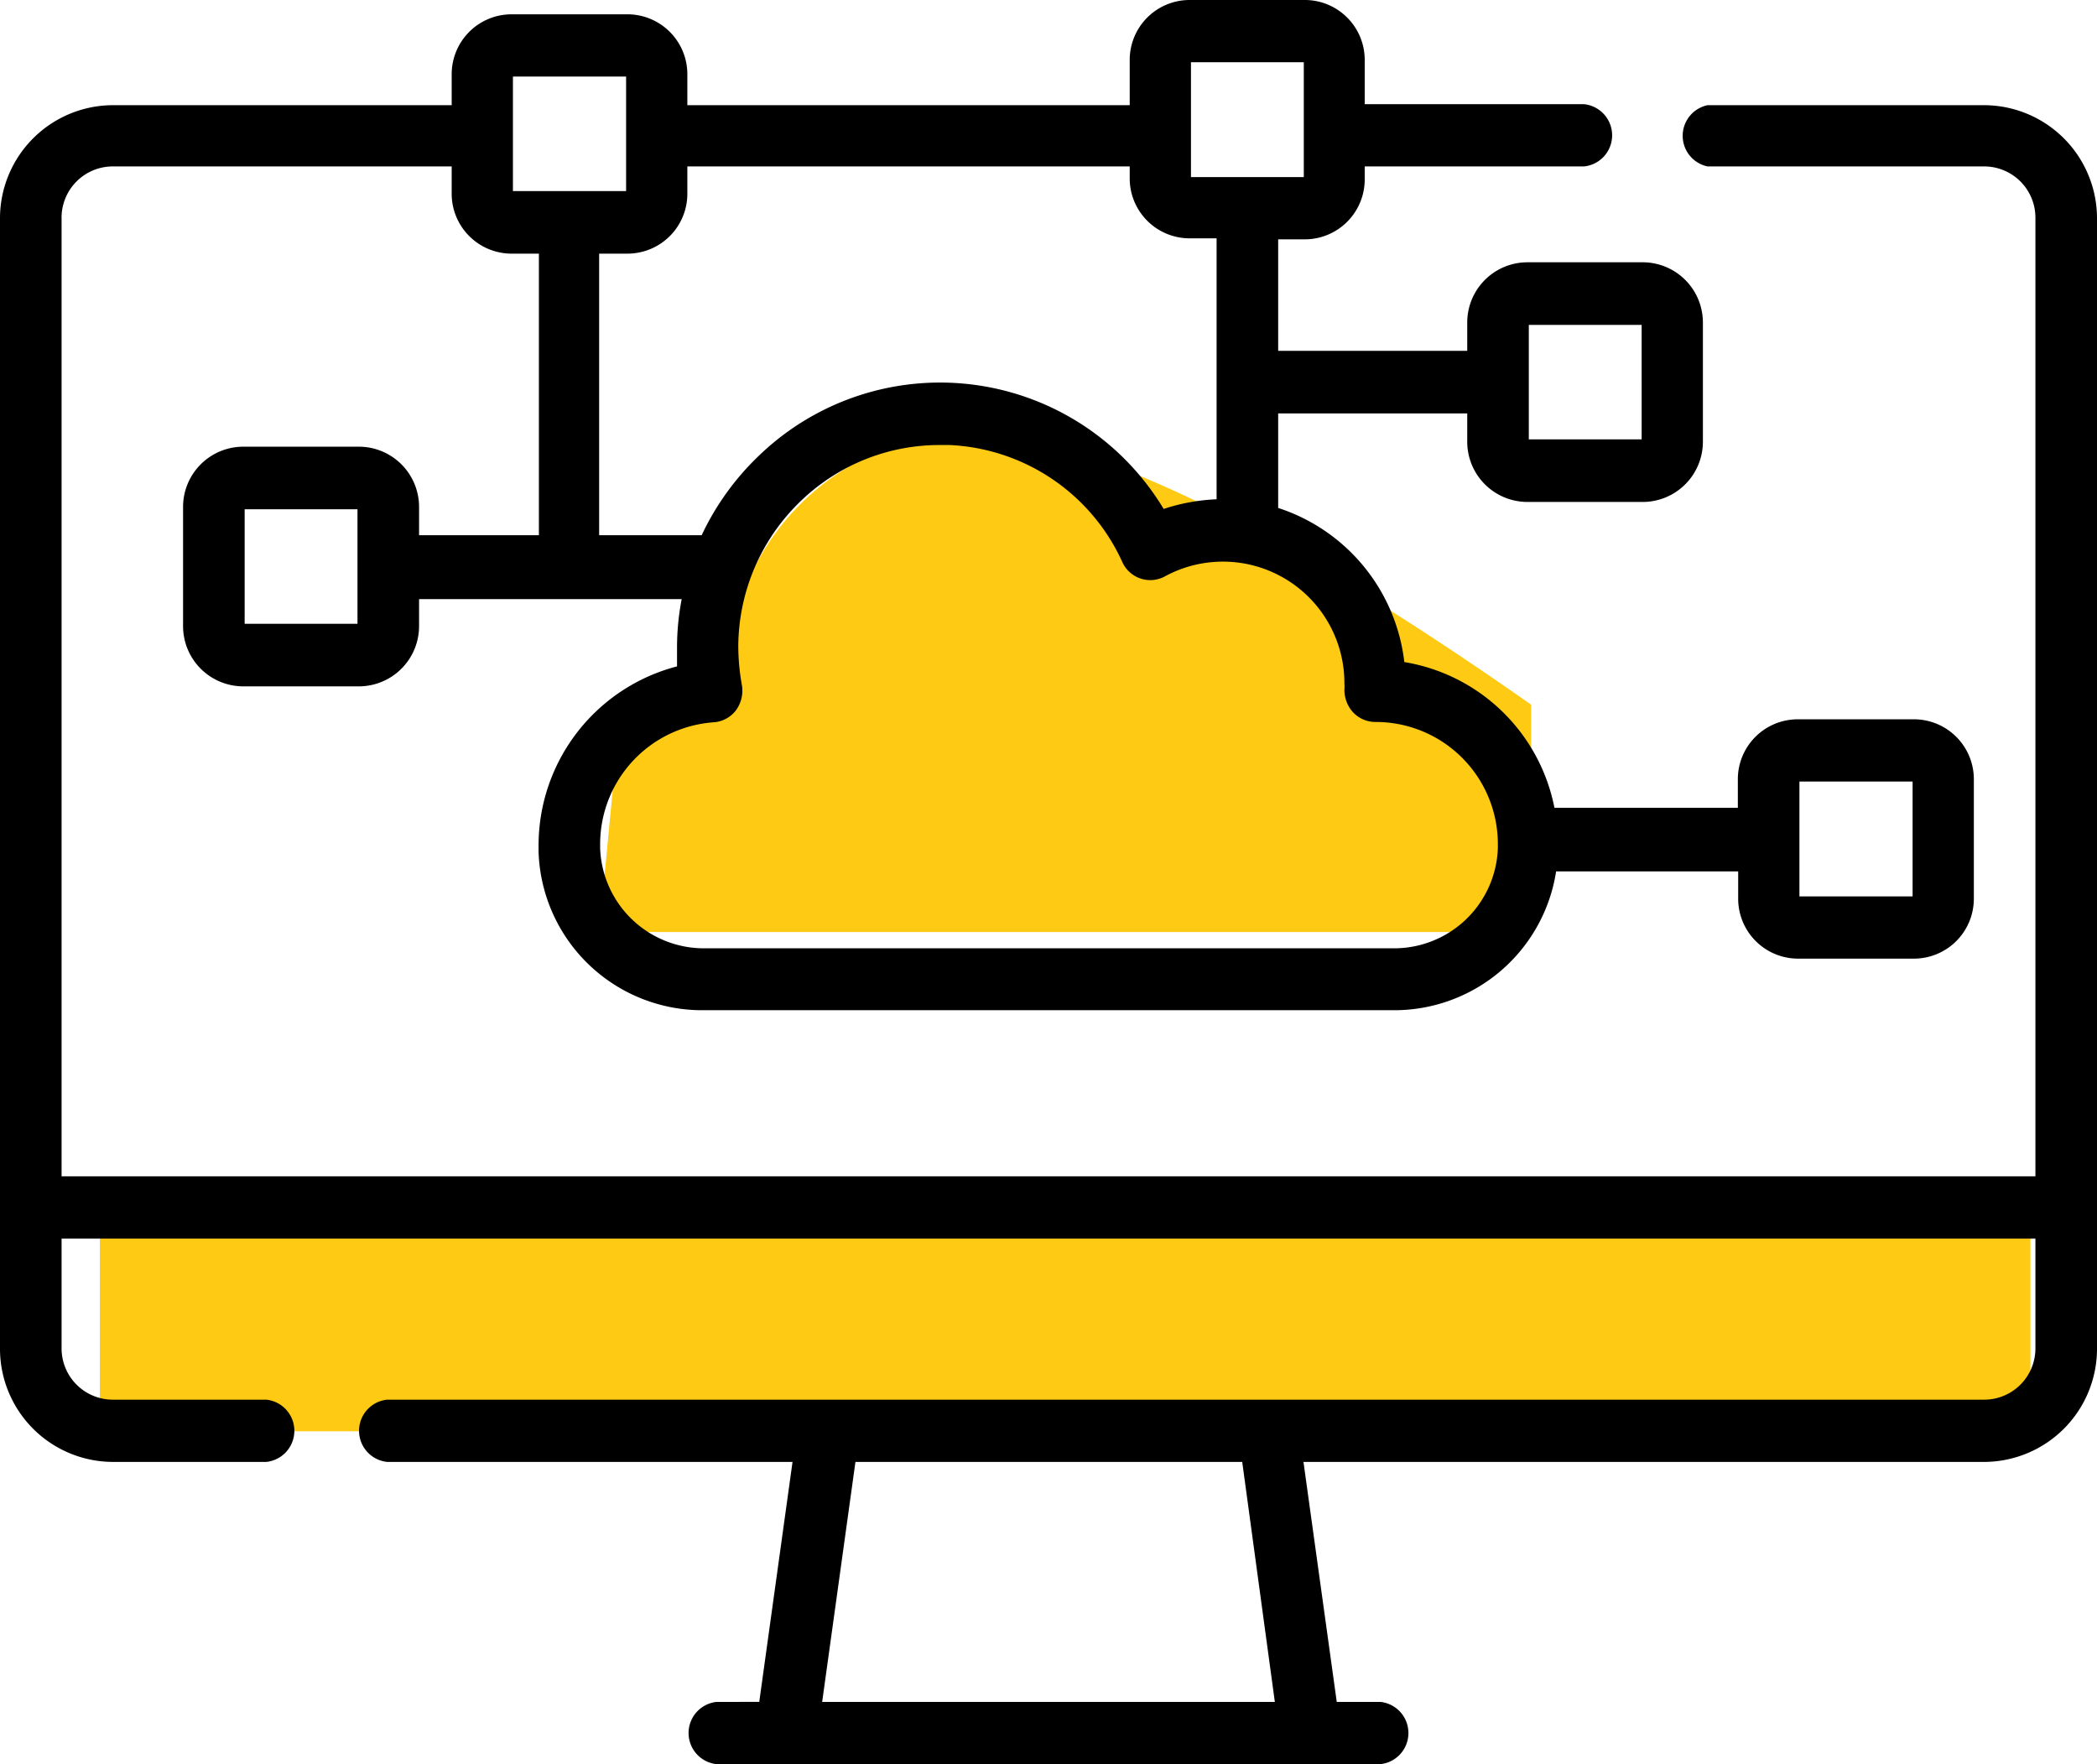 <svg id="Layer_1" data-name="Layer 1" xmlns="http://www.w3.org/2000/svg" viewBox="0 0 63 53"><path d="M3,36H61v7H3Z" transform="translate(0 0)" style="fill:#ffca13;fill-rule:evenodd"/><path d="M18.58,21.94c2.19-.3,3.28-.79,3.28-1.45A7.43,7.43,0,0,1,28.74,13q5.4-.15,17.26,8.17V28H18Z" transform="translate(0 0)" style="fill:#ffca13;fill-rule:evenodd"/><path d="M59.63,3.16H51.3A.94.94,0,0,0,51.3,5h8.33a1.54,1.54,0,0,1,1.52,1.55V35.34H1.85V6.58A1.54,1.54,0,0,1,3.37,5h10.2V5.8a1.8,1.8,0,0,0,1.79,1.82h.83v8.46h-3.6v-.84a1.81,1.81,0,0,0-1.79-1.82H7.29A1.81,1.81,0,0,0,5.5,15.24V18.8a1.81,1.81,0,0,0,1.79,1.82H10.8a1.81,1.81,0,0,0,1.79-1.82V18h7.89a7.64,7.64,0,0,0-.14,1.44c0,.19,0,.39,0,.58a5.56,5.56,0,0,0-4.16,5.38v.19a4.92,4.92,0,0,0,4.95,4.76H41.86a4.92,4.92,0,0,0,4.89-4.17h5.47V27A1.8,1.8,0,0,0,54,28.8h3.5A1.8,1.8,0,0,0,59.3,27V23.43a1.8,1.8,0,0,0-1.79-1.82H54a1.8,1.8,0,0,0-1.79,1.82v.84H46.7a5.51,5.51,0,0,0-4.51-4.38,5.54,5.54,0,0,0-3.79-4.63V12.42h5.68v.84a1.81,1.81,0,0,0,1.79,1.82h3.51a1.81,1.81,0,0,0,1.78-1.82V9.7a1.81,1.81,0,0,0-1.78-1.82H45.87A1.81,1.81,0,0,0,44.08,9.7v.84H38.4V7.19h.83A1.8,1.8,0,0,0,41,5.38V5h6.59a.94.94,0,0,0,0-1.87H41V1.82A1.8,1.8,0,0,0,39.23,0H35.72a1.8,1.8,0,0,0-1.78,1.82V3.16H20.65V2.24A1.8,1.8,0,0,0,18.86.43h-3.5a1.8,1.8,0,0,0-1.79,1.81v.92H3.37A3.4,3.4,0,0,0,0,6.58V40.5a3.4,3.4,0,0,0,3.37,3.42H8a.94.94,0,0,0,0-1.87H3.37A1.54,1.54,0,0,1,1.85,40.5V37.21h59.3V40.5a1.54,1.54,0,0,1-1.52,1.55h-48a.94.94,0,0,0,0,1.87H23.81l-1,7.21H21.53a.94.94,0,0,0,0,1.87H41.47a.94.94,0,0,0,0-1.87H40.16l-1-7.21H59.63A3.4,3.4,0,0,0,63,40.5V6.58A3.4,3.4,0,0,0,59.63,3.16ZM10.74,18.74H7.35V15.3h3.39v3.44Zm43.32,4.74h3.4v3.45h-3.4ZM45.93,9.76h3.39V13.2H45.93ZM40.39,20.55a.86.86,0,0,1,0,.16,1,1,0,0,0,.26.69.92.92,0,0,0,.67.29h0A3.67,3.67,0,0,1,45,25.36v.13a3.12,3.12,0,0,1-3.11,3H21.14a3.12,3.12,0,0,1-3.11-3v-.13a3.67,3.67,0,0,1,3.41-3.66.92.92,0,0,0,.67-.36,1,1,0,0,0,.18-.75,6.73,6.73,0,0,1-.11-1.18,6.09,6.09,0,0,1,1.87-4.35,6,6,0,0,1,4.18-1.69h.3a6,6,0,0,1,5.19,3.52.92.92,0,0,0,1.27.43,3.65,3.65,0,0,1,5.4,3.23ZM35.78,1.87h3.39V5.32H35.78ZM20.65,5.8V5H33.94v.35a1.8,1.8,0,0,0,1.78,1.81h.83V15a5.79,5.79,0,0,0-1.59.29A7.84,7.84,0,0,0,22.79,13.7a8,8,0,0,0-1.71,2.38H18V7.62h.83A1.8,1.8,0,0,0,20.65,5.8ZM15.41,2.3h3.4V5.74h-3.4ZM38.3,51.13H24.7l1-7.21H37.32Z" transform="translate(0 0)"/></svg>
